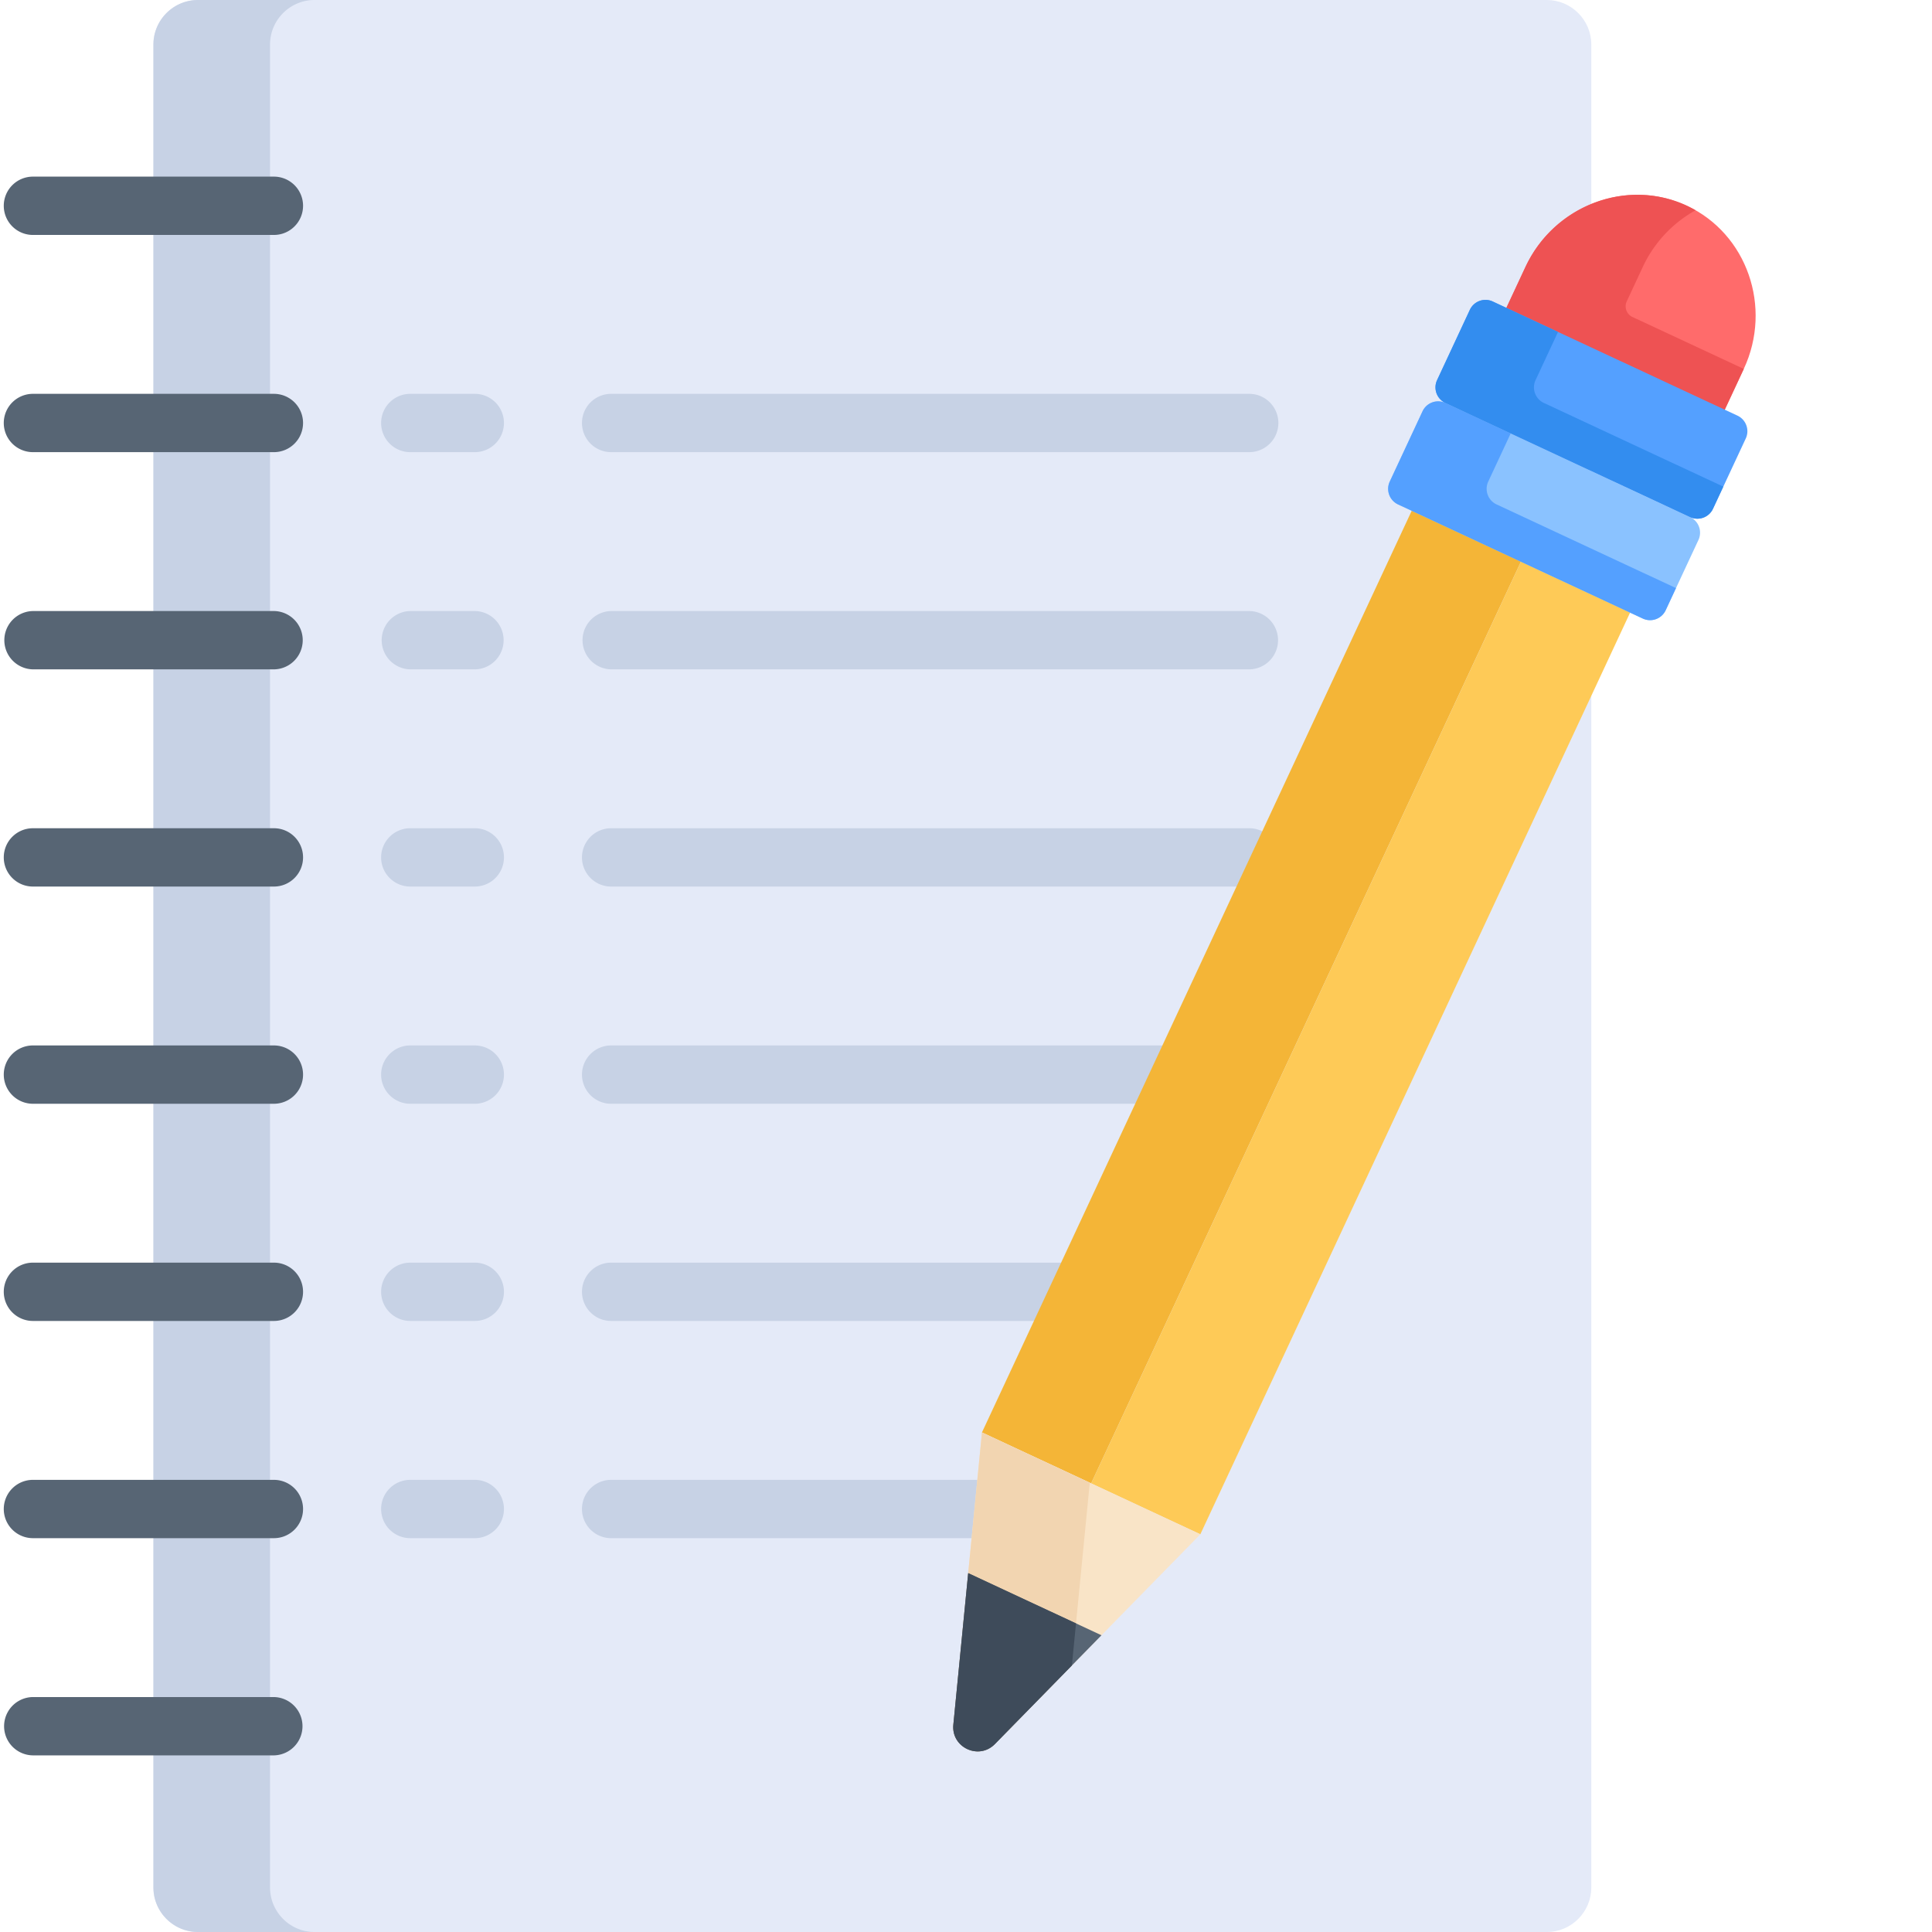 <svg xmlns="http://www.w3.org/2000/svg" version="1.1" xmlns:xlink="http://www.w3.org/1999/xlink" width="512" height="512" x="0" y="0" viewBox="0 0 511 511.999" style="enable-background:new 0 0 512 512" xml:space="preserve" class=""><g><path fill="#e4eaf8" d="M409.422 0H51.945c-6.484 0-11.789 5.305-11.789 11.79v488.42c0 6.485 5.305 11.79 11.79 11.79h357.476c6.484 0 11.789-5.305 11.789-11.79V11.79c0-6.485-5.305-11.79-11.79-11.79zm0 0" opacity="1" data-original="#e4eaf8" class=""></path><g fill="#c7d2e5"><path d="M71.063 500.21V11.79C71.063 5.304 76.37 0 82.852 0H51.945c-6.484 0-11.789 5.305-11.789 11.79v488.42c0 6.485 5.305 11.79 11.79 11.79h30.906c-6.48 0-11.79-5.305-11.79-11.79zM330.555 119.824H161.457a7.726 7.726 0 1 1 0-15.453h169.098a7.726 7.726 0 1 1 0 15.453zM330.555 177.387H161.457a7.73 7.73 0 0 1 0-15.457h169.098a7.729 7.729 0 0 1 0 15.457zM330.555 234.945H161.457a7.726 7.726 0 1 1 0-15.453h169.098c4.265 0 7.726 3.457 7.726 7.727s-3.46 7.726-7.726 7.726zM316.074 292.508H161.457a7.726 7.726 0 1 1 0-15.453h154.617a7.726 7.726 0 1 1 0 15.453zM289.219 350.066H161.457a7.726 7.726 0 1 1 0-15.453h127.762a7.727 7.727 0 1 1 0 15.453zM262.379 407.629H161.457a7.726 7.726 0 0 1-7.727-7.727c0-4.27 3.461-7.726 7.727-7.726h100.922a7.726 7.726 0 0 1 7.726 7.726c0 4.27-3.46 7.727-7.726 7.727zM125.324 119.824h-17.097a7.729 7.729 0 0 1-7.727-7.726 7.724 7.724 0 0 1 7.727-7.727h17.097a7.726 7.726 0 0 1 7.727 7.727 7.726 7.726 0 0 1-7.727 7.726zM125.324 177.387h-17.097a7.73 7.73 0 0 1 0-15.457h17.097a7.729 7.729 0 0 1 0 15.457zM125.324 234.945h-17.097c-4.266 0-7.727-3.457-7.727-7.726s3.457-7.727 7.727-7.727h17.097c4.266 0 7.727 3.457 7.727 7.727s-3.457 7.726-7.727 7.726zM125.324 292.508h-17.097a7.729 7.729 0 0 1-7.727-7.727 7.724 7.724 0 0 1 7.727-7.726h17.097a7.726 7.726 0 0 1 7.727 7.726 7.726 7.726 0 0 1-7.727 7.727zM125.324 350.066h-17.097a7.726 7.726 0 0 1-7.727-7.726 7.726 7.726 0 0 1 7.727-7.727h17.097a7.729 7.729 0 0 1 7.727 7.727 7.724 7.724 0 0 1-7.727 7.726zM125.324 407.629h-17.097a7.726 7.726 0 0 1-7.727-7.727 7.724 7.724 0 0 1 7.727-7.726h17.097a7.726 7.726 0 0 1 7.727 7.726 7.724 7.724 0 0 1-7.727 7.727zm0 0" fill="#c7d2e5" opacity="1" data-original="#c7d2e5" class=""></path></g><path fill="#f4b537" d="m259.727 379.613 114.152-244.812 28.937 13.492-114.152 244.816zm0 0" opacity="1" data-original="#f4b537" class=""></path><path fill="#feca57" d="m288.664 393.11 114.152-244.817 28.938 13.496-114.152 244.813zm0 0" opacity="1" data-original="#feca57" class=""></path><path fill="#f9e4c7" d="m259.73 379.617-7.582 77.438c-.593 6.05 6.758 9.476 11.012 5.136l54.445-55.586zm0 0" opacity="1" data-original="#f9e4c7"></path><path fill="#f2d5b1" d="m288.305 392.941-28.575-13.324-7.582 77.438c-.593 6.05 6.758 9.476 11.012 5.136l20.402-20.832zm0 0" opacity="1" data-original="#f2d5b1"></path><path fill="#ff6b6b" d="m456.066 109.676 5.567-11.934c7.62-16.347.836-35.793-15.078-43.215-15.918-7.422-35.176-.12-42.797 16.227l-5.567 11.933zm0 0" opacity="1" data-original="#ff6b6b" class=""></path><path fill="#ee5253" d="M432.113 84.004a3.12 3.12 0 0 1-1.508-4.145l4.247-9.105a33.193 33.193 0 0 1 13.992-15.031 32.618 32.618 0 0 0-2.293-1.196c-15.914-7.422-35.172-.12-42.797 16.227l-5.563 11.933 57.875 26.989 5.555-11.914zm0 0" opacity="1" data-original="#ee5253" class=""></path><path fill="#576574" d="M72.086 62.262H8.226A7.726 7.726 0 0 1 .5 54.535a7.724 7.724 0 0 1 7.727-7.726h63.859a7.726 7.726 0 0 1 7.727 7.726c0 4.27-3.461 7.727-7.727 7.727zM72.086 119.824H8.226A7.729 7.729 0 0 1 .5 112.098a7.724 7.724 0 0 1 7.727-7.727h63.859a7.726 7.726 0 1 1 0 15.453zM72.086 177.387H8.226a7.73 7.73 0 0 1 0-15.457h63.86a7.729 7.729 0 0 1 0 15.457zM72.086 234.945H8.226c-4.265 0-7.726-3.457-7.726-7.726s3.457-7.727 7.727-7.727h63.859c4.266 0 7.727 3.457 7.727 7.727s-3.461 7.726-7.727 7.726zM72.086 292.508H8.226A7.729 7.729 0 0 1 .5 284.78a7.724 7.724 0 0 1 7.727-7.726h63.859a7.726 7.726 0 1 1 0 15.453zM72.086 350.066H8.226A7.726 7.726 0 0 1 .5 342.34a7.726 7.726 0 0 1 7.727-7.727h63.859a7.726 7.726 0 1 1 0 15.453zM72.086 407.629H8.226A7.726 7.726 0 0 1 .5 399.902a7.724 7.724 0 0 1 7.727-7.726h63.859a7.726 7.726 0 0 1 7.727 7.726c0 4.27-3.461 7.727-7.727 7.727zM72.086 465.191H8.226a7.729 7.729 0 0 1 0-15.457h63.86a7.73 7.73 0 0 1 0 15.457zM256.082 416.895l-3.934 40.16c-.593 6.05 6.758 9.48 11.012 5.136l28.238-28.828zm0 0" opacity="1" data-original="#576574" class=""></path><path fill="#3e4b5a" d="m284.652 430.219-28.57-13.324-1.41 14.394-2.524 25.766c-.593 6.05 6.758 9.476 11.012 5.133l20.403-20.829zm0 0" opacity="1" data-original="#3e4b5a"></path><path fill="#8ac2ff" d="m447.398 137.031-64.851-30.242a4.561 4.561 0 0 0-6.059 2.207l-8.687 18.625a4.567 4.567 0 0 0 2.207 6.063l64.851 30.238a4.56 4.56 0 0 0 6.063-2.207l8.683-18.621a4.56 4.56 0 0 0-2.207-6.063zm0 0" opacity="1" data-original="#8ac2ff" class=""></path><path fill="#54a0ff" d="M459.938 110.14 395.09 79.899a4.565 4.565 0 0 0-6.063 2.207l-8.683 18.625a4.557 4.557 0 0 0 2.203 6.06l64.851 30.241a4.558 4.558 0 0 0 6.063-2.207l8.684-18.62c1.066-2.286.078-5-2.208-6.063zm0 0" opacity="1" data-original="#54a0ff" class=""></path><path fill="#54a0ff" d="M396.11 133.68a4.565 4.565 0 0 1-2.208-6.063l5.95-12.758-17.301-8.07a4.565 4.565 0 0 0-6.063 2.207l-8.683 18.621a4.558 4.558 0 0 0 2.207 6.063l64.851 30.242a4.561 4.561 0 0 0 6.059-2.207l2.734-5.863zm0 0" opacity="1" data-original="#54a0ff" class=""></path><path fill="#338def" d="M408.648 106.79a4.561 4.561 0 0 1-2.207-6.06l5.95-12.761-17.301-8.07a4.565 4.565 0 0 0-6.063 2.206l-8.683 18.625a4.555 4.555 0 0 0 2.207 6.06l64.851 30.241a4.555 4.555 0 0 0 6.059-2.207l2.734-5.863zm0 0" opacity="1" data-original="#338def" class=""></path></g></svg>